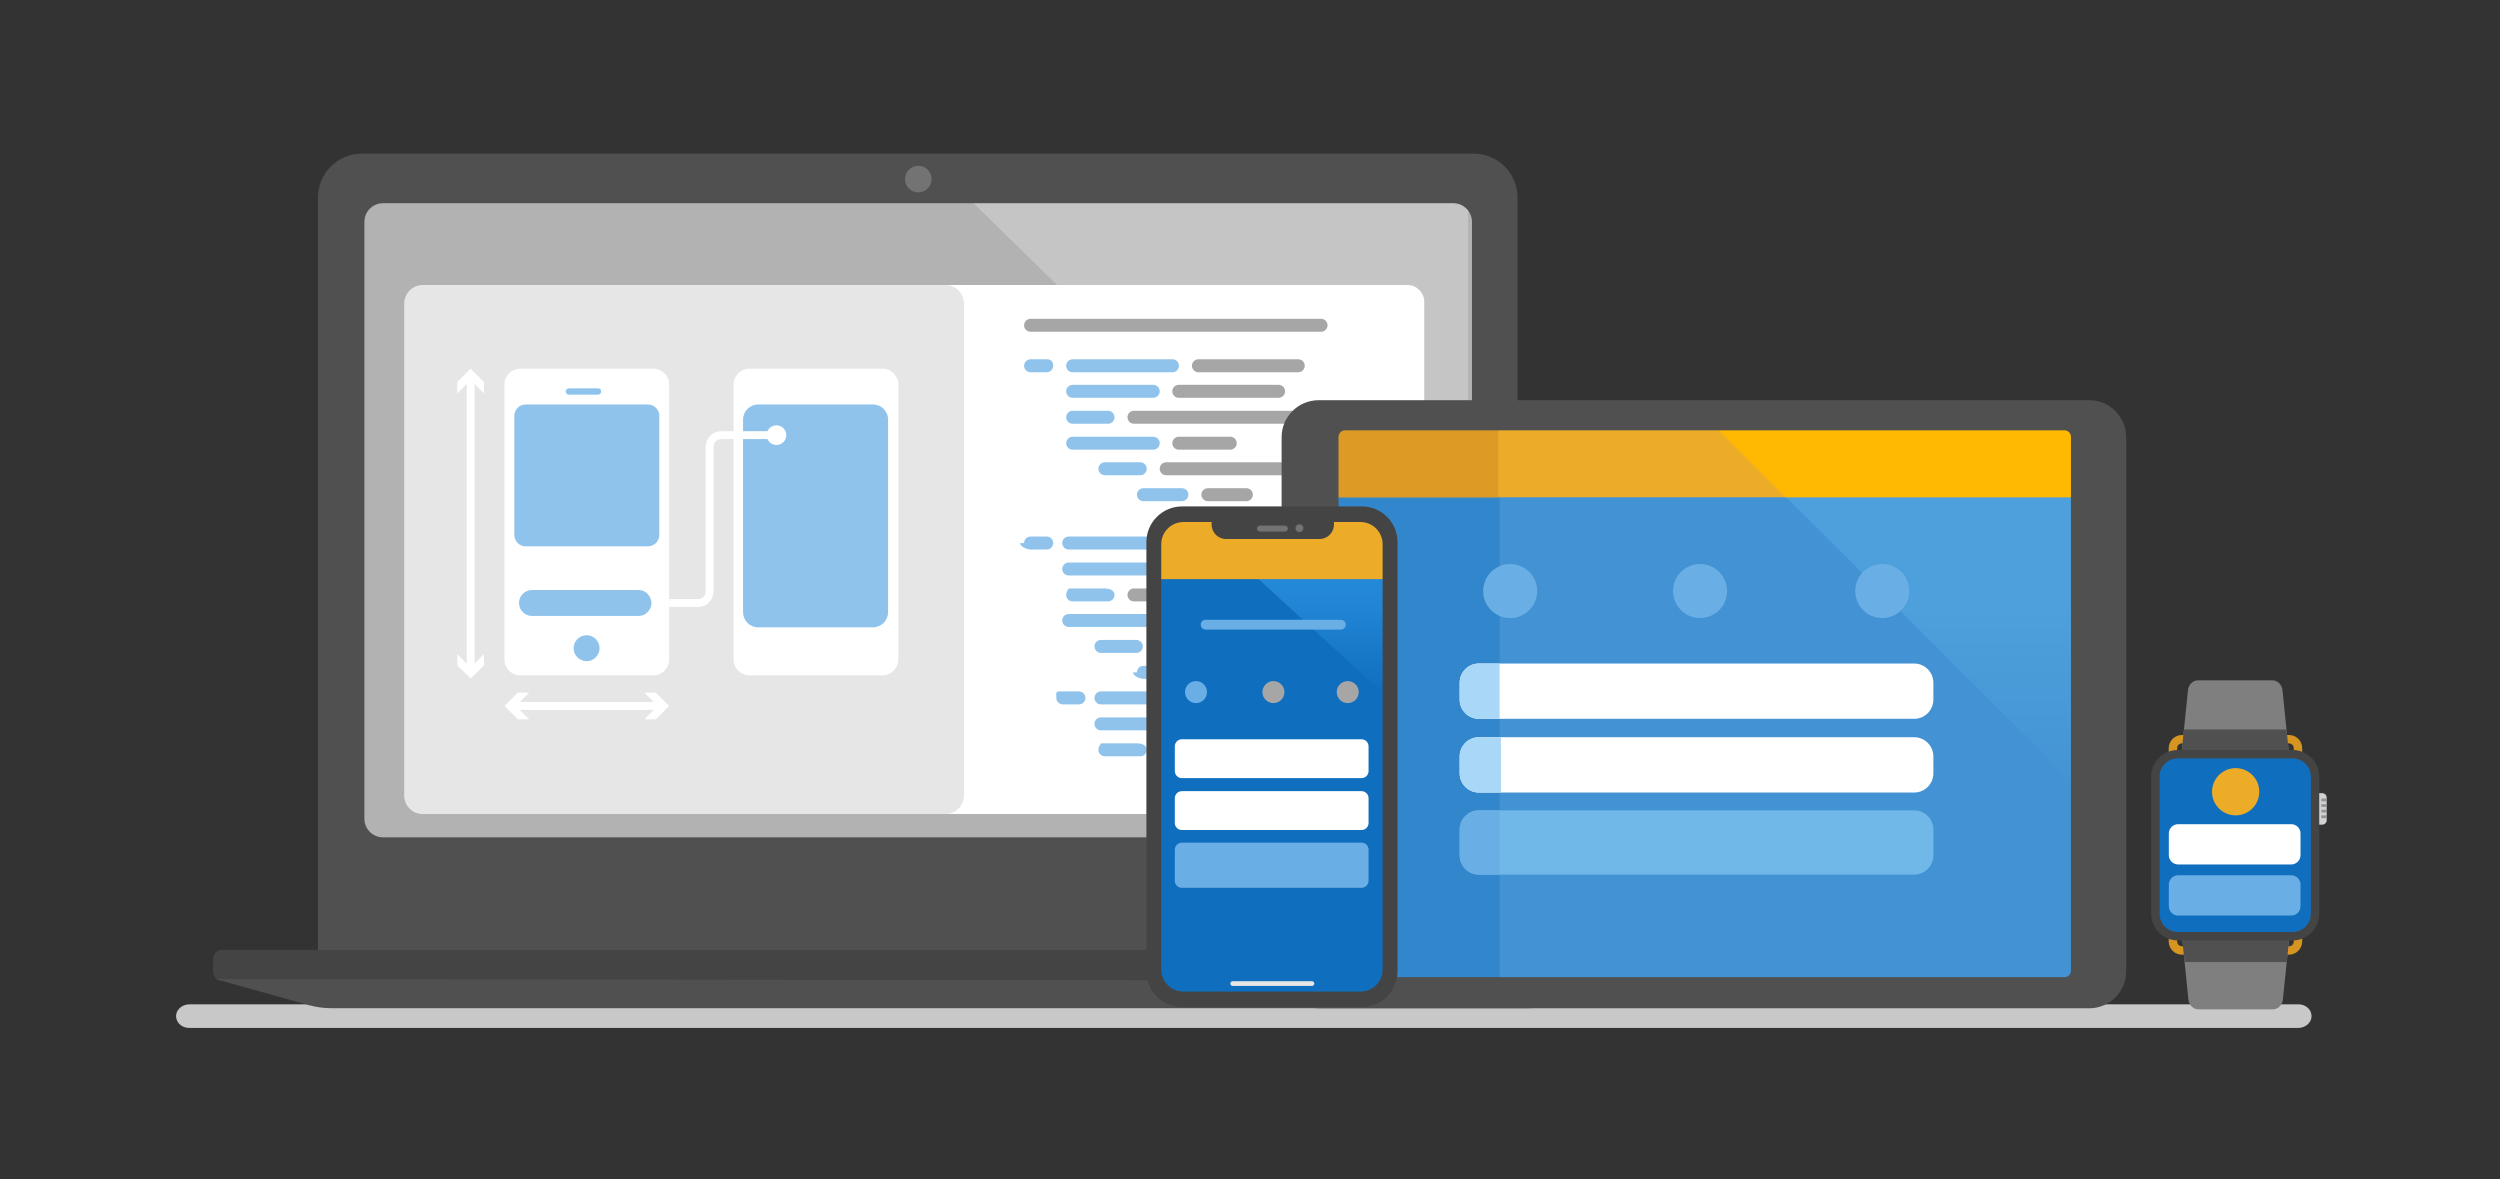 <svg width="636" height="300" viewBox="0 0 636 300" fill="none" xmlns="http://www.w3.org/2000/svg">
<rect x="0" y="0" width="636" height="300" fill="#333333" stroke="none"/>
<path d="M47.83 255.5H584.78C586.29 255.5 587.71 256.49 588 257.96C588.37 259.85 586.73 261.5 584.67 261.5H48.07C46.56 261.5 45.14 260.51 44.85 259.04C44.48 257.15 46.12 255.5 48.18 255.5" fill="#C8C8C8"/>
<path d="M376.42 49.83H89.5V216.83H376.42V49.83Z" fill="#B2B2B2"/>
<path d="M373.501 50.01H245.931L373.501 174.8V50.01Z" fill="#C5C5C5"/>
<path d="M374.901 39.08H92.051C85.891 39.08 80.891 44.08 80.891 50.24V242.43C80.891 243.1 80.961 243.75 81.071 244.38H385.881C385.991 243.74 386.061 243.09 386.061 242.43V50.25C386.061 44.08 381.061 39.08 374.901 39.08ZM374.471 208.28C374.471 210.9 372.351 213.02 369.731 213.02H97.441C94.821 213.02 92.701 210.9 92.701 208.28V56.44C92.701 53.82 94.821 51.7 97.441 51.7H369.731C372.351 51.7 374.471 53.82 374.471 56.44V208.28Z" fill="#505050"/>
<path d="M233.61 48.94C235.477 48.94 236.99 47.427 236.99 45.56C236.99 43.694 235.477 42.18 233.61 42.18C231.744 42.18 230.23 43.694 230.23 45.56C230.23 47.427 231.744 48.94 233.61 48.94Z" fill="#737373"/>
<path d="M410.051 249.51H56.491C55.241 249.51 54.221 248.49 54.221 247.24V243.93C54.221 242.68 55.241 241.66 56.491 241.66H410.051C411.301 241.66 412.321 242.68 412.321 243.93V247.24C412.321 248.49 411.311 249.51 410.051 249.51Z" fill="#444444"/>
<path d="M54.82 249.08L78.61 255.71C80.47 256.23 82.4 256.49 84.34 256.49H388.67C390.66 256.49 392.64 256.13 394.5 255.42L410.05 249.5L54.82 249.08Z" fill="#505050"/>
<path d="M358.02 72.5H233.81C231.43 72.5 229.5 74.43 229.5 76.81V202.78C229.5 205.16 231.43 207.09 233.81 207.09H358.02C360.4 207.09 362.33 205.16 362.33 202.78V76.81C362.33 74.43 360.4 72.5 358.02 72.5Z" fill="white"/>
<path d="M240.5 72.5H107.56C104.95 72.5 102.83 74.62 102.83 77.23V202.37C102.83 204.98 104.95 207.1 107.56 207.1H240.5C243.11 207.1 245.23 204.98 245.23 202.37V77.23C245.23 74.62 243.12 72.5 240.5 72.5Z" fill="#E6E6E6"/>
<path d="M166.23 171.8H132.33C130.13 171.8 128.33 170 128.33 167.8V97.8C128.33 95.6 130.13 93.8 132.33 93.8H166.23C168.43 93.8 170.23 95.6 170.23 97.8V167.8C170.23 170 168.43 171.8 166.23 171.8Z" fill="white"/>
<path d="M224.53 171.8H190.63C188.43 171.8 186.63 170 186.63 167.8V97.8C186.63 95.6 188.43 93.8 190.63 93.8H224.53C226.73 93.8 228.53 95.6 228.53 97.8V167.8C228.53 170 226.73 171.8 224.53 171.8Z" fill="white"/>
<path d="M119.73 96.1V170.4" stroke="white" stroke-width="2" stroke-miterlimit="10"/>
<path d="M116.33 100.1L119.73 96.7L123.13 100.1V97.2L119.73 93.8L116.33 97.2V100.1Z" fill="white"/>
<path d="M116.33 166.4L119.73 169.8L123.13 166.4V169.3L119.73 172.6L116.33 169.3V166.4Z" fill="white"/>
<path d="M130.63 179.6H167.93" stroke="white" stroke-width="2" stroke-miterlimit="10"/>
<path d="M134.63 183L131.23 179.6L134.63 176.2H131.73L128.33 179.6L131.73 183H134.63Z" fill="white"/>
<path d="M163.931 183L167.331 179.6L163.931 176.2H166.831L170.231 179.6L166.831 183H163.931Z" fill="white"/>
<path d="M149.231 168.2C151.051 168.2 152.531 166.72 152.531 164.9C152.531 163.08 151.051 161.6 149.231 161.6C147.411 161.6 145.931 163.08 145.931 164.9C145.931 166.72 147.411 168.2 149.231 168.2Z" fill="#8FC3EC"/>
<path d="M162.43 150.1H135.33C133.53 150.1 132.03 151.6 132.03 153.4C132.03 155.2 133.53 156.7 135.33 156.7H162.43C164.23 156.7 165.73 155.2 165.73 153.4C165.63 151.5 164.23 150.1 162.43 150.1Z" fill="#8FC3EC"/>
<path d="M164.82 102.9H133.75C132.14 102.9 130.84 104.2 130.84 105.81V136.08C130.84 137.69 132.14 138.99 133.75 138.99H164.82C166.43 138.99 167.73 137.69 167.73 136.08V105.81C167.73 104.2 166.43 102.9 164.82 102.9Z" fill="#8FC3EC"/>
<path d="M152.131 98.8H144.731C144.231 98.8 143.931 99.2 143.931 99.6C143.931 100.1 144.331 100.4 144.731 100.4H152.131C152.631 100.4 152.931 100 152.931 99.6C152.931 99.1 152.631 98.8 152.131 98.8Z" fill="#8FC3EC"/>
<path d="M222.07 102.9H192.89C190.76 102.9 189.03 104.63 189.03 106.76V155.74C189.03 157.87 190.76 159.6 192.89 159.6H222.07C224.2 159.6 225.93 157.87 225.93 155.74V106.76C225.93 104.63 224.21 102.9 222.07 102.9Z" fill="#8FC3EC"/>
<path d="M170.23 153.4H177.53C179.23 153.4 180.53 152.1 180.53 150.4V113.7C180.53 112 181.83 110.7 183.53 110.7H196.93" stroke="white" stroke-width="2" stroke-miterlimit="10"/>
<path d="M197.53 113.2C198.91 113.2 200.03 112.08 200.03 110.7C200.03 109.32 198.91 108.2 197.53 108.2C196.15 108.2 195.03 109.32 195.03 110.7C195.03 112.08 196.15 113.2 197.53 113.2Z" fill="white"/>
<path d="M331.93 136.5H303.23V139.8H331.93V136.5Z" fill="#A6A6A6"/>
<path d="M340.23 162.8H295.03V166.1H340.23V162.8Z" fill="#A6A6A6"/>
<path d="M318.73 169.4H305.63V172.7H318.73V169.4Z" fill="#A6A6A6"/>
<path d="M326.93 143.1H298.23V146.4H326.93V143.1Z" fill="#A6A6A6"/>
<path d="M314.63 156.2H298.23V159.5H314.63V156.2Z" fill="#A6A6A6"/>
<path d="M340.131 175.9H311.431V179.2H340.131V175.9Z" fill="#A6A6A6"/>
<path d="M335.23 182.5H306.53V185.8H335.23V182.5Z" fill="#A6A6A6"/>
<path d="M336.08 81.1H262.18C261.27 81.1 260.53 81.84 260.53 82.75C260.53 83.66 261.27 84.4 262.18 84.4H336.08C336.99 84.4 337.73 83.66 337.73 82.75C337.73 81.84 336.99 81.1 336.08 81.1Z" fill="#A6A6A6"/>
<path d="M266.47 91.4H262.18C261.27 91.4 260.53 92.14 260.53 93.05C260.53 93.96 261.27 94.7 262.18 94.7H266.28C267.19 94.7 267.93 93.96 267.93 93.05V92.86C267.93 92.06 267.28 91.4 266.47 91.4Z" fill="#8FC3EC"/>
<path d="M298.28 91.4H272.88C271.97 91.4 271.23 92.14 271.23 93.05C271.23 93.96 271.97 94.7 272.88 94.7H298.28C299.19 94.7 299.93 93.96 299.93 93.05C299.93 92.14 299.19 91.4 298.28 91.4Z" fill="#8FC3EC"/>
<path d="M330.28 91.4H304.88C303.97 91.4 303.23 92.14 303.23 93.05C303.23 93.96 303.97 94.7 304.88 94.7H330.28C331.19 94.7 331.93 93.96 331.93 93.05C331.93 92.14 331.19 91.4 330.28 91.4Z" fill="#A6A6A6"/>
<path d="M290.081 117.6H281.081C280.171 117.6 279.431 118.34 279.431 119.25C279.431 120.16 280.171 120.9 281.081 120.9H290.081C290.991 120.9 291.731 120.16 291.731 119.25C291.731 118.34 290.991 117.6 290.081 117.6Z" fill="#8FC3EC"/>
<path d="M338.58 117.6H296.68C295.77 117.6 295.03 118.34 295.03 119.25C295.03 120.16 295.77 120.9 296.68 120.9H338.58C339.49 120.9 340.23 120.16 340.23 119.25C340.23 118.34 339.49 117.6 338.58 117.6Z" fill="#A6A6A6"/>
<path d="M300.68 124.2H290.88C289.97 124.2 289.23 124.94 289.23 125.85C289.23 126.76 289.97 127.5 290.88 127.5H300.68C301.59 127.5 302.33 126.76 302.33 125.85C302.33 124.94 301.59 124.2 300.68 124.2Z" fill="#8FC3EC"/>
<path d="M317.08 124.2H307.28C306.37 124.2 305.63 124.94 305.63 125.85C305.63 126.76 306.37 127.5 307.28 127.5H317.08C317.99 127.5 318.73 126.76 318.73 125.85C318.73 124.94 317.99 124.2 317.08 124.2Z" fill="#A6A6A6"/>
<path d="M293.38 97.9H272.88C271.97 97.9 271.23 98.64 271.23 99.55C271.23 100.46 271.97 101.2 272.88 101.2H293.38C294.29 101.2 295.03 100.46 295.03 99.55C295.03 98.64 294.29 97.9 293.38 97.9Z" fill="#8FC3EC"/>
<path d="M325.28 97.9H299.88C298.97 97.9 298.23 98.64 298.23 99.55C298.23 100.46 298.97 101.2 299.88 101.2H325.28C326.19 101.2 326.93 100.46 326.93 99.55C326.93 98.64 326.19 97.9 325.28 97.9Z" fill="#A6A6A6"/>
<path d="M293.38 111.1H272.88C271.97 111.1 271.23 111.84 271.23 112.75C271.23 113.66 271.97 114.4 272.88 114.4H293.38C294.29 114.4 295.03 113.66 295.03 112.75C295.03 111.84 294.29 111.1 293.38 111.1Z" fill="#8FC3EC"/>
<path d="M312.98 111.1H299.88C298.97 111.1 298.23 111.84 298.23 112.75C298.23 113.66 298.97 114.4 299.88 114.4H312.98C313.89 114.4 314.63 113.66 314.63 112.75C314.63 111.84 313.89 111.1 312.98 111.1Z" fill="#A6A6A6"/>
<path d="M281.88 104.5H272.88C271.97 104.5 271.23 105.24 271.23 106.15C271.23 107.06 271.97 107.8 272.88 107.8H281.88C282.79 107.8 283.53 107.06 283.53 106.15C283.53 105.24 282.79 104.5 281.88 104.5Z" fill="#8FC3EC"/>
<path d="M332.78 104.5H288.48C287.57 104.5 286.83 105.24 286.83 106.15C286.83 107.06 287.57 107.8 288.48 107.8H332.78C333.69 107.8 334.43 107.06 334.43 106.15C334.43 105.24 333.69 104.5 332.78 104.5Z" fill="#A6A6A6"/>
<path d="M266.28 136.5H262.18C261.27 136.5 260.53 137.24 260.53 138.15H259.53C259.53 139.06 261.27 139.8 262.18 139.8H266.28C267.19 139.8 267.93 139.06 267.93 138.15C267.93 137.24 267.19 136.5 266.28 136.5Z" fill="#8FC3EC"/>
<path d="M297.28 136.5H271.88C270.97 136.5 270.23 137.24 270.23 138.15C270.23 139.06 270.97 139.8 271.88 139.8H297.28C298.19 139.8 298.93 139.06 298.93 138.15C298.93 137.24 298.19 136.5 297.28 136.5Z" fill="#8FC3EC"/>
<path d="M289.081 162.8H280.081C279.171 162.8 278.431 163.54 278.431 164.45C278.431 165.36 279.171 166.1 280.081 166.1H289.081C289.991 166.1 290.731 165.36 290.731 164.45C290.731 163.54 289.991 162.8 289.081 162.8Z" fill="#8FC3EC"/>
<path d="M300.68 169.4H290.88C289.97 169.4 289.23 170.14 289.23 171.05H288.23C288.23 171.96 289.97 172.7 290.88 172.7H300.68C301.59 172.7 302.33 171.96 302.33 171.05C302.33 170.14 301.59 169.4 300.68 169.4Z" fill="#8FC3EC"/>
<path d="M292.38 143.1H271.88C270.97 143.1 270.23 143.84 270.23 144.75C270.23 145.66 270.97 146.4 271.88 146.4H292.38C293.29 146.4 294.03 145.66 294.03 144.75C294.03 143.84 293.29 143.1 292.38 143.1Z" fill="#8FC3EC"/>
<path d="M292.38 156.2H271.88C270.97 156.2 270.23 156.94 270.23 157.85C270.23 158.76 270.97 159.5 271.88 159.5H292.38C293.29 159.5 294.03 158.76 294.03 157.85C294.03 156.94 293.29 156.2 292.38 156.2Z" fill="#8FC3EC"/>
<path d="M280.88 149.7H271.88C271.97 149.7 271.23 150.44 271.23 151.35C271.23 152.26 271.97 153 272.88 153H281.88C282.79 153 283.53 152.26 283.53 151.35C283.53 150.44 282.79 149.7 280.88 149.7Z" fill="#8FC3EC"/>
<path d="M332.78 149.7H288.48C287.57 149.7 286.83 150.44 286.83 151.35C286.83 152.26 287.57 153 288.48 153H332.78C333.69 153 334.43 152.26 334.43 151.35C334.43 150.44 333.69 149.7 332.78 149.7Z" fill="#A6A6A6"/>
<path d="M274.481 175.9H269.381C268.471 175.9 268.731 176.64 268.731 177.55C268.731 178.46 269.471 179.2 270.381 179.2H274.481C275.391 179.2 276.131 178.46 276.131 177.55C276.131 176.64 275.391 175.9 274.481 175.9Z" fill="#8FC3EC"/>
<path d="M305.481 175.9H280.081C279.171 175.9 278.431 176.64 278.431 177.55C278.431 178.46 279.171 179.2 280.081 179.2H305.481C306.391 179.2 307.131 178.46 307.131 177.55C307.131 176.64 306.391 175.9 305.481 175.9Z" fill="#8FC3EC"/>
<path d="M300.581 182.5H280.081C279.171 182.5 278.431 183.24 278.431 184.15C278.431 185.06 279.171 185.8 280.081 185.8H300.581C301.491 185.8 302.231 185.06 302.231 184.15C302.231 183.24 301.491 182.5 300.581 182.5Z" fill="#8FC3EC"/>
<path d="M289.081 189.1H280.081C280.171 189.1 279.431 189.84 279.431 190.75C279.431 191.66 280.171 192.4 281.081 192.4H290.081C290.991 192.4 291.731 191.66 291.731 190.75C291.731 189.84 290.991 189.1 289.081 189.1Z" fill="#8FC3EC"/>
<path d="M342.63 189.1H295.03V192.4H342.63V189.1Z" fill="#A6A6A6"/>
<path d="M526.61 112.5H332.08V244.5H526.61V112.5Z" fill="#8FC3EC"/>
<path d="M524.04 252.43H338.65C336.13 252.43 334.08 250.38 334.08 247.86V113.07C334.08 110.55 336.13 108.5 338.65 108.5H524.04C526.56 108.5 528.61 110.55 528.61 113.07V247.86C528.61 250.39 526.56 252.43 524.04 252.43Z" fill="#4393D4"/>
<path d="M526.631 125.17H453.061L530.381 202.26V128.92C530.381 126.85 528.701 125.17 526.631 125.17Z" fill="url(#paint0_linear)"/>
<path d="M432.5 157.23C436.29 157.23 439.37 154.15 439.37 150.36C439.37 146.57 436.3 143.49 432.5 143.49C428.71 143.49 425.63 146.57 425.63 150.36C425.63 154.16 428.71 157.23 432.5 157.23Z" fill="#69AFE5"/>
<path d="M478.85 157.23C482.64 157.23 485.72 154.15 485.72 150.36C485.72 146.57 482.64 143.49 478.85 143.49C475.06 143.49 471.98 146.57 471.98 150.36C471.99 154.16 475.06 157.23 478.85 157.23Z" fill="#69AFE5"/>
<path d="M555.09 231.53H582.31C584.17 231.53 585.68 233.04 585.68 234.9V239.5C585.68 241.36 584.17 242.87 582.31 242.87H555.09C553.23 242.87 551.72 241.36 551.72 239.5V234.9C551.71 233.05 553.23 231.53 555.09 231.53ZM582.31 240.74C582.99 240.74 583.54 240.19 583.54 239.5V234.9C583.54 234.22 582.99 233.66 582.31 233.66H555.09C554.41 233.66 553.86 234.21 553.86 234.9V239.5C553.86 240.18 554.41 240.74 555.09 240.74H582.31Z" fill="#D69521"/>
<path d="M582.33 239L580.77 254.27C580.62 255.7 579.51 256.78 578.19 256.78H559.31C557.99 256.78 556.88 255.7 556.73 254.27L555.18 239C555.01 237.33 556.21 235.87 557.76 235.87H579.76C581.3 235.87 582.5 237.33 582.33 239Z" fill="#7F7F7F"/>
<path d="M555.77 244.75H581.75L582.34 239C582.51 237.33 581.31 235.87 579.76 235.87H557.76C556.22 235.87 555.01 237.33 555.18 239L555.77 244.75Z" fill="#505050"/>
<path d="M582.31 198.32H555.09C553.23 198.32 551.72 196.81 551.72 194.95V190.35C551.72 188.49 553.23 186.98 555.09 186.98H582.31C584.17 186.98 585.68 188.49 585.68 190.35V194.95C585.68 196.8 584.17 198.32 582.31 198.32ZM555.09 189.11C554.41 189.11 553.86 189.66 553.86 190.35V194.95C553.86 195.63 554.41 196.19 555.09 196.19H582.31C582.99 196.19 583.54 195.64 583.54 194.95V190.35C583.54 189.67 582.99 189.11 582.31 189.11H555.09Z" fill="#D69521"/>
<path d="M555.06 190.85L556.62 175.58C556.77 174.15 557.88 173.07 559.2 173.07H578.08C579.4 173.07 580.51 174.15 580.66 175.58L582.22 190.85C582.39 192.52 581.19 193.98 579.64 193.98H557.64C556.09 193.98 554.89 192.52 555.06 190.85Z" fill="#7F7F7F"/>
<path d="M581.67 185.58H555.6L555.06 190.86C554.89 192.53 556.09 193.99 557.64 193.99H579.64C581.18 193.99 582.39 192.53 582.22 190.86L581.67 185.58Z" fill="#505050"/>
<path d="M588.659 209.8H590.77C591.4 209.8 591.909 209.29 591.909 208.66V202.92C591.909 202.29 591.4 201.78 590.77 201.78H588.659C588.029 201.78 587.52 202.29 587.52 202.92V208.66C587.52 209.29 588.029 209.8 588.659 209.8Z" fill="#D2D2D2"/>
<path d="M591.92 203.15H590.55V203.86H591.92V203.15Z" fill="#939393"/>
<path d="M591.92 204.57H590.55V205.28H591.92V204.57Z" fill="#939393"/>
<path d="M591.92 206H590.55V206.71H591.92V206Z" fill="#939393"/>
<path d="M591.92 207.42H590.55V208.13H591.92V207.42Z" fill="#939393"/>
<path d="M583.24 238.18H554.03C550.88 238.18 548.33 235.63 548.33 232.48V197.57C548.33 194.42 550.88 191.87 554.03 191.87H583.24C586.39 191.87 588.94 194.42 588.94 197.57V232.48C588.95 235.63 586.39 238.18 583.24 238.18Z" fill="#106EBE"/>
<path d="M583.24 239.25H554.03C550.3 239.25 547.26 236.21 547.26 232.48V197.57C547.26 193.84 550.3 190.8 554.03 190.8H583.24C586.97 190.8 590.01 193.84 590.01 197.57V232.48C590.02 236.22 586.98 239.25 583.24 239.25ZM554.03 192.93C551.48 192.93 549.4 195.01 549.4 197.56V232.47C549.4 235.03 551.48 237.1 554.03 237.1H583.24C585.8 237.1 587.87 235.02 587.87 232.47V197.56C587.87 195 585.79 192.93 583.24 192.93H554.03Z" fill="#444444"/>
<path d="M582.88 219.92H554.12C552.81 219.92 551.75 218.86 551.75 217.55V212.04C551.75 210.73 552.81 209.67 554.12 209.67H582.88C584.19 209.67 585.25 210.73 585.25 212.04V217.55C585.25 218.86 584.19 219.92 582.88 219.92Z" fill="white"/>
<path d="M582.88 232.92H554.12C552.81 232.92 551.75 231.86 551.75 230.55V225.04C551.75 223.73 552.81 222.67 554.12 222.67H582.88C584.19 222.67 585.25 223.73 585.25 225.04V230.55C585.25 231.86 584.19 232.92 582.88 232.92Z" fill="#69AFE5"/>
<path d="M568.75 207.43C572.069 207.43 574.76 204.739 574.76 201.42C574.76 198.101 572.069 195.41 568.75 195.41C565.431 195.41 562.74 198.101 562.74 201.42C562.74 204.739 565.431 207.43 568.75 207.43Z" fill="#EDAC28"/>
<path d="M381.5 118.5H336.46C334.04 118.5 332.08 120.46 332.08 122.88V246.13C332.08 248.55 334.04 250.51 336.46 250.51H381.5V118.5Z" fill="#3186CC"/>
<path d="M331.34 111.32V126.5H526.75V111.32C526.15 109.6 524.53 108.36 522.61 108.36H335.49C333.56 108.37 331.95 109.61 331.34 111.32Z" fill="#EDAC28"/>
<path d="M529.381 126.5V111.32C528.781 109.6 527.991 108.36 526.071 108.36H436.101L454.231 126.49H529.381V126.5Z" fill="#FFB900"/>
<path d="M486.96 168.8H376.23C373.53 168.8 371.34 170.99 371.34 173.69V177.98C371.34 180.68 373.53 182.87 376.23 182.87H486.96C489.66 182.87 491.85 180.68 491.85 177.98V173.69C491.85 170.99 489.66 168.8 486.96 168.8Z" fill="white"/>
<path d="M486.96 187.55H376.23C373.53 187.55 371.34 189.74 371.34 192.44V196.73C371.34 199.43 373.53 201.62 376.23 201.62H486.96C489.66 201.62 491.85 199.43 491.85 196.73V192.44C491.85 189.74 489.66 187.55 486.96 187.55Z" fill="white"/>
<path d="M486.96 206.16H376.23C373.53 206.16 371.34 208.35 371.34 211.05V217.61C371.34 220.31 373.53 222.5 376.23 222.5H486.96C489.66 222.5 491.85 220.31 491.85 217.61V211.05C491.85 208.35 489.66 206.16 486.96 206.16Z" fill="#70B8E8"/>
<path d="M384.19 157.23C387.98 157.23 391.06 154.15 391.06 150.36C391.06 146.57 387.98 143.49 384.19 143.49C380.4 143.49 377.32 146.57 377.32 150.36C377.32 154.16 380.39 157.23 384.19 157.23Z" fill="#69AFE5"/>
<path d="M381.171 108.5H336.461C334.551 108.5 332.941 109.73 332.351 111.43V126.5H381.171V108.5Z" fill="#DD9A24"/>
<path d="M381.5 168.8H376.23C373.53 168.8 371.34 170.99 371.34 173.69V177.98C371.34 180.68 373.53 182.87 376.23 182.87H381.5V168.8Z" fill="#A9D7F7"/>
<path d="M381.83 187.55H376.23C373.53 187.55 371.34 189.74 371.34 192.44V196.73C371.34 199.43 373.53 201.62 376.23 201.62H381.83V187.55Z" fill="#A9D7F7"/>
<path d="M381.5 206.16H376.23C373.53 206.16 371.34 208.35 371.34 211.05V217.61C371.34 220.31 373.53 222.5 376.23 222.5H381.5V206.16Z" fill="#69AFE5"/>
<path d="M531.49 101.81H335.46C330.26 101.81 326.04 106.03 326.04 111.23V247.09C326.04 252.29 330.26 256.51 335.46 256.51H531.49C536.69 256.51 540.91 252.29 540.91 247.09V111.23C540.92 106.03 536.7 101.81 531.49 101.81ZM526.85 246.93C526.85 247.85 526.11 248.59 525.19 248.59H342.18C341.26 248.59 340.52 247.85 340.52 246.93V111.13C340.52 110.21 341.26 109.47 342.18 109.47H525.19C526.11 109.47 526.85 110.21 526.85 111.13V246.93Z" fill="#505050"/>
<path d="M333.59 182.54C335.545 182.54 337.13 180.955 337.13 179C337.13 177.045 335.545 175.46 333.59 175.46C331.635 175.46 330.05 177.045 330.05 179C330.05 180.955 331.635 182.54 333.59 182.54Z" fill="#737373"/>
<path d="M349.33 132H298.37C296.61 132 295.19 133.72 295.19 135.85V248.98C295.19 251.11 296.61 252.83 298.37 252.83H349.33C351.09 252.83 352.51 251.11 352.51 248.98V135.85C352.51 133.72 351.09 132 349.33 132Z" fill="#106EBE"/>
<path d="M350.37 146.7H319.49L352.51 176.95V148.84C352.51 147.66 351.55 146.7 350.37 146.7Z" fill="url(#paint1_linear)"/>
<path d="M349.33 132H298.37C296.61 132 295.19 133.42 295.19 135.18V147.33H352.51V135.18C352.51 133.42 351.09 132 349.33 132Z" fill="#EDAC28"/>
<path d="M346.361 188.07H300.671C299.671 188.07 298.871 188.88 298.871 189.87V196.16C298.871 197.16 299.681 197.96 300.671 197.96H346.361C347.361 197.96 348.161 197.15 348.161 196.16V189.87C348.161 188.87 347.351 188.07 346.361 188.07Z" fill="white"/>
<path d="M346.361 201.27H300.671C299.671 201.27 298.871 202.08 298.871 203.07V209.36C298.871 210.36 299.681 211.16 300.671 211.16H346.361C347.361 211.16 348.161 210.35 348.161 209.36V203.07C348.161 202.07 347.351 201.27 346.361 201.27Z" fill="white"/>
<path d="M346.361 214.37H300.671C299.671 214.37 298.871 215.18 298.871 216.17V224.06C298.871 225.06 299.681 225.86 300.671 225.86H346.361C347.361 225.86 348.161 225.05 348.161 224.06V216.17C348.161 215.17 347.351 214.37 346.361 214.37Z" fill="#69AFE5"/>
<path d="M304.261 178.87C305.811 178.87 307.061 177.62 307.061 176.07C307.061 174.52 305.811 173.27 304.261 173.27C302.711 173.27 301.461 174.52 301.461 176.07C301.461 177.61 302.711 178.87 304.261 178.87Z" fill="#69AFE5"/>
<path d="M323.961 178.87C325.511 178.87 326.761 177.62 326.761 176.07C326.761 174.52 325.511 173.27 323.961 173.27C322.411 173.27 321.161 174.52 321.161 176.07C321.161 177.61 322.411 178.87 323.961 178.87Z" fill="#A6A6A6"/>
<path d="M341.111 157.67H306.711C306.021 157.67 305.461 158.23 305.461 158.92C305.461 159.61 306.021 160.17 306.711 160.17H341.111C341.801 160.17 342.361 159.61 342.361 158.92C342.361 158.23 341.801 157.67 341.111 157.67Z" fill="#69AFE5"/>
<path d="M342.862 178.87C344.412 178.87 345.662 177.62 345.662 176.07C345.662 174.52 344.412 173.27 342.862 173.27C341.312 173.27 340.062 174.52 340.062 176.07C340.062 177.61 341.312 178.87 342.862 178.87Z" fill="#A6A6A6"/>
<path d="M346.431 128.83H300.731C295.711 128.83 291.641 132.9 291.641 137.92V247.11C291.641 252.13 295.711 256.2 300.731 256.2H346.431C351.451 256.2 355.521 252.13 355.521 247.11V137.93C355.531 132.9 351.461 128.83 346.431 128.83ZM351.741 246.6C351.741 249.73 349.211 252.26 346.081 252.26H301.081C297.951 252.26 295.421 249.73 295.421 246.6V138.46C295.421 135.33 297.961 132.8 301.081 132.8H346.081C349.211 132.8 351.741 135.33 351.741 138.46V246.6Z" fill="#444444"/>
<path d="M308.23 132.63V133.46C308.23 135.48 309.87 137.12 311.89 137.12H335.7C337.72 137.12 339.36 135.48 339.36 133.46V132.63H308.23Z" fill="#444444"/>
<path d="M330.57 135.37C331.123 135.37 331.57 134.922 331.57 134.37C331.57 133.818 331.123 133.37 330.57 133.37C330.018 133.37 329.57 133.818 329.57 134.37C329.57 134.922 330.018 135.37 330.57 135.37Z" fill="#737373"/>
<path d="M320.541 135.22H326.881C327.291 135.22 327.631 134.88 327.631 134.47C327.631 134.06 327.291 133.72 326.881 133.72H320.541C320.131 133.72 319.791 134.06 319.791 134.47C319.791 134.89 320.131 135.22 320.541 135.22Z" fill="#737373"/>
<path d="M333.771 250.82H313.601C313.271 250.82 313.001 250.55 313.001 250.22C313.001 249.89 313.271 249.62 313.601 249.62H333.761C334.091 249.62 334.361 249.89 334.361 250.22C334.361 250.55 334.101 250.82 333.771 250.82Z" fill="#E6E6E6"/>
<defs>
<linearGradient id="paint0_linear" x1="491.718" y1="202.257" x2="491.718" y2="125.167" gradientUnits="userSpaceOnUse">
<stop stop-color="#4393D4"/>
<stop offset="0.622" stop-color="#4DA0DB"/>
</linearGradient>
<linearGradient id="paint1_linear" x1="336.001" y1="176.946" x2="336.001" y2="146.698" gradientUnits="userSpaceOnUse">
<stop stop-color="#106EBE"/>
<stop offset="0.871" stop-color="#2488D8"/>
</linearGradient>
</defs>
</svg>

